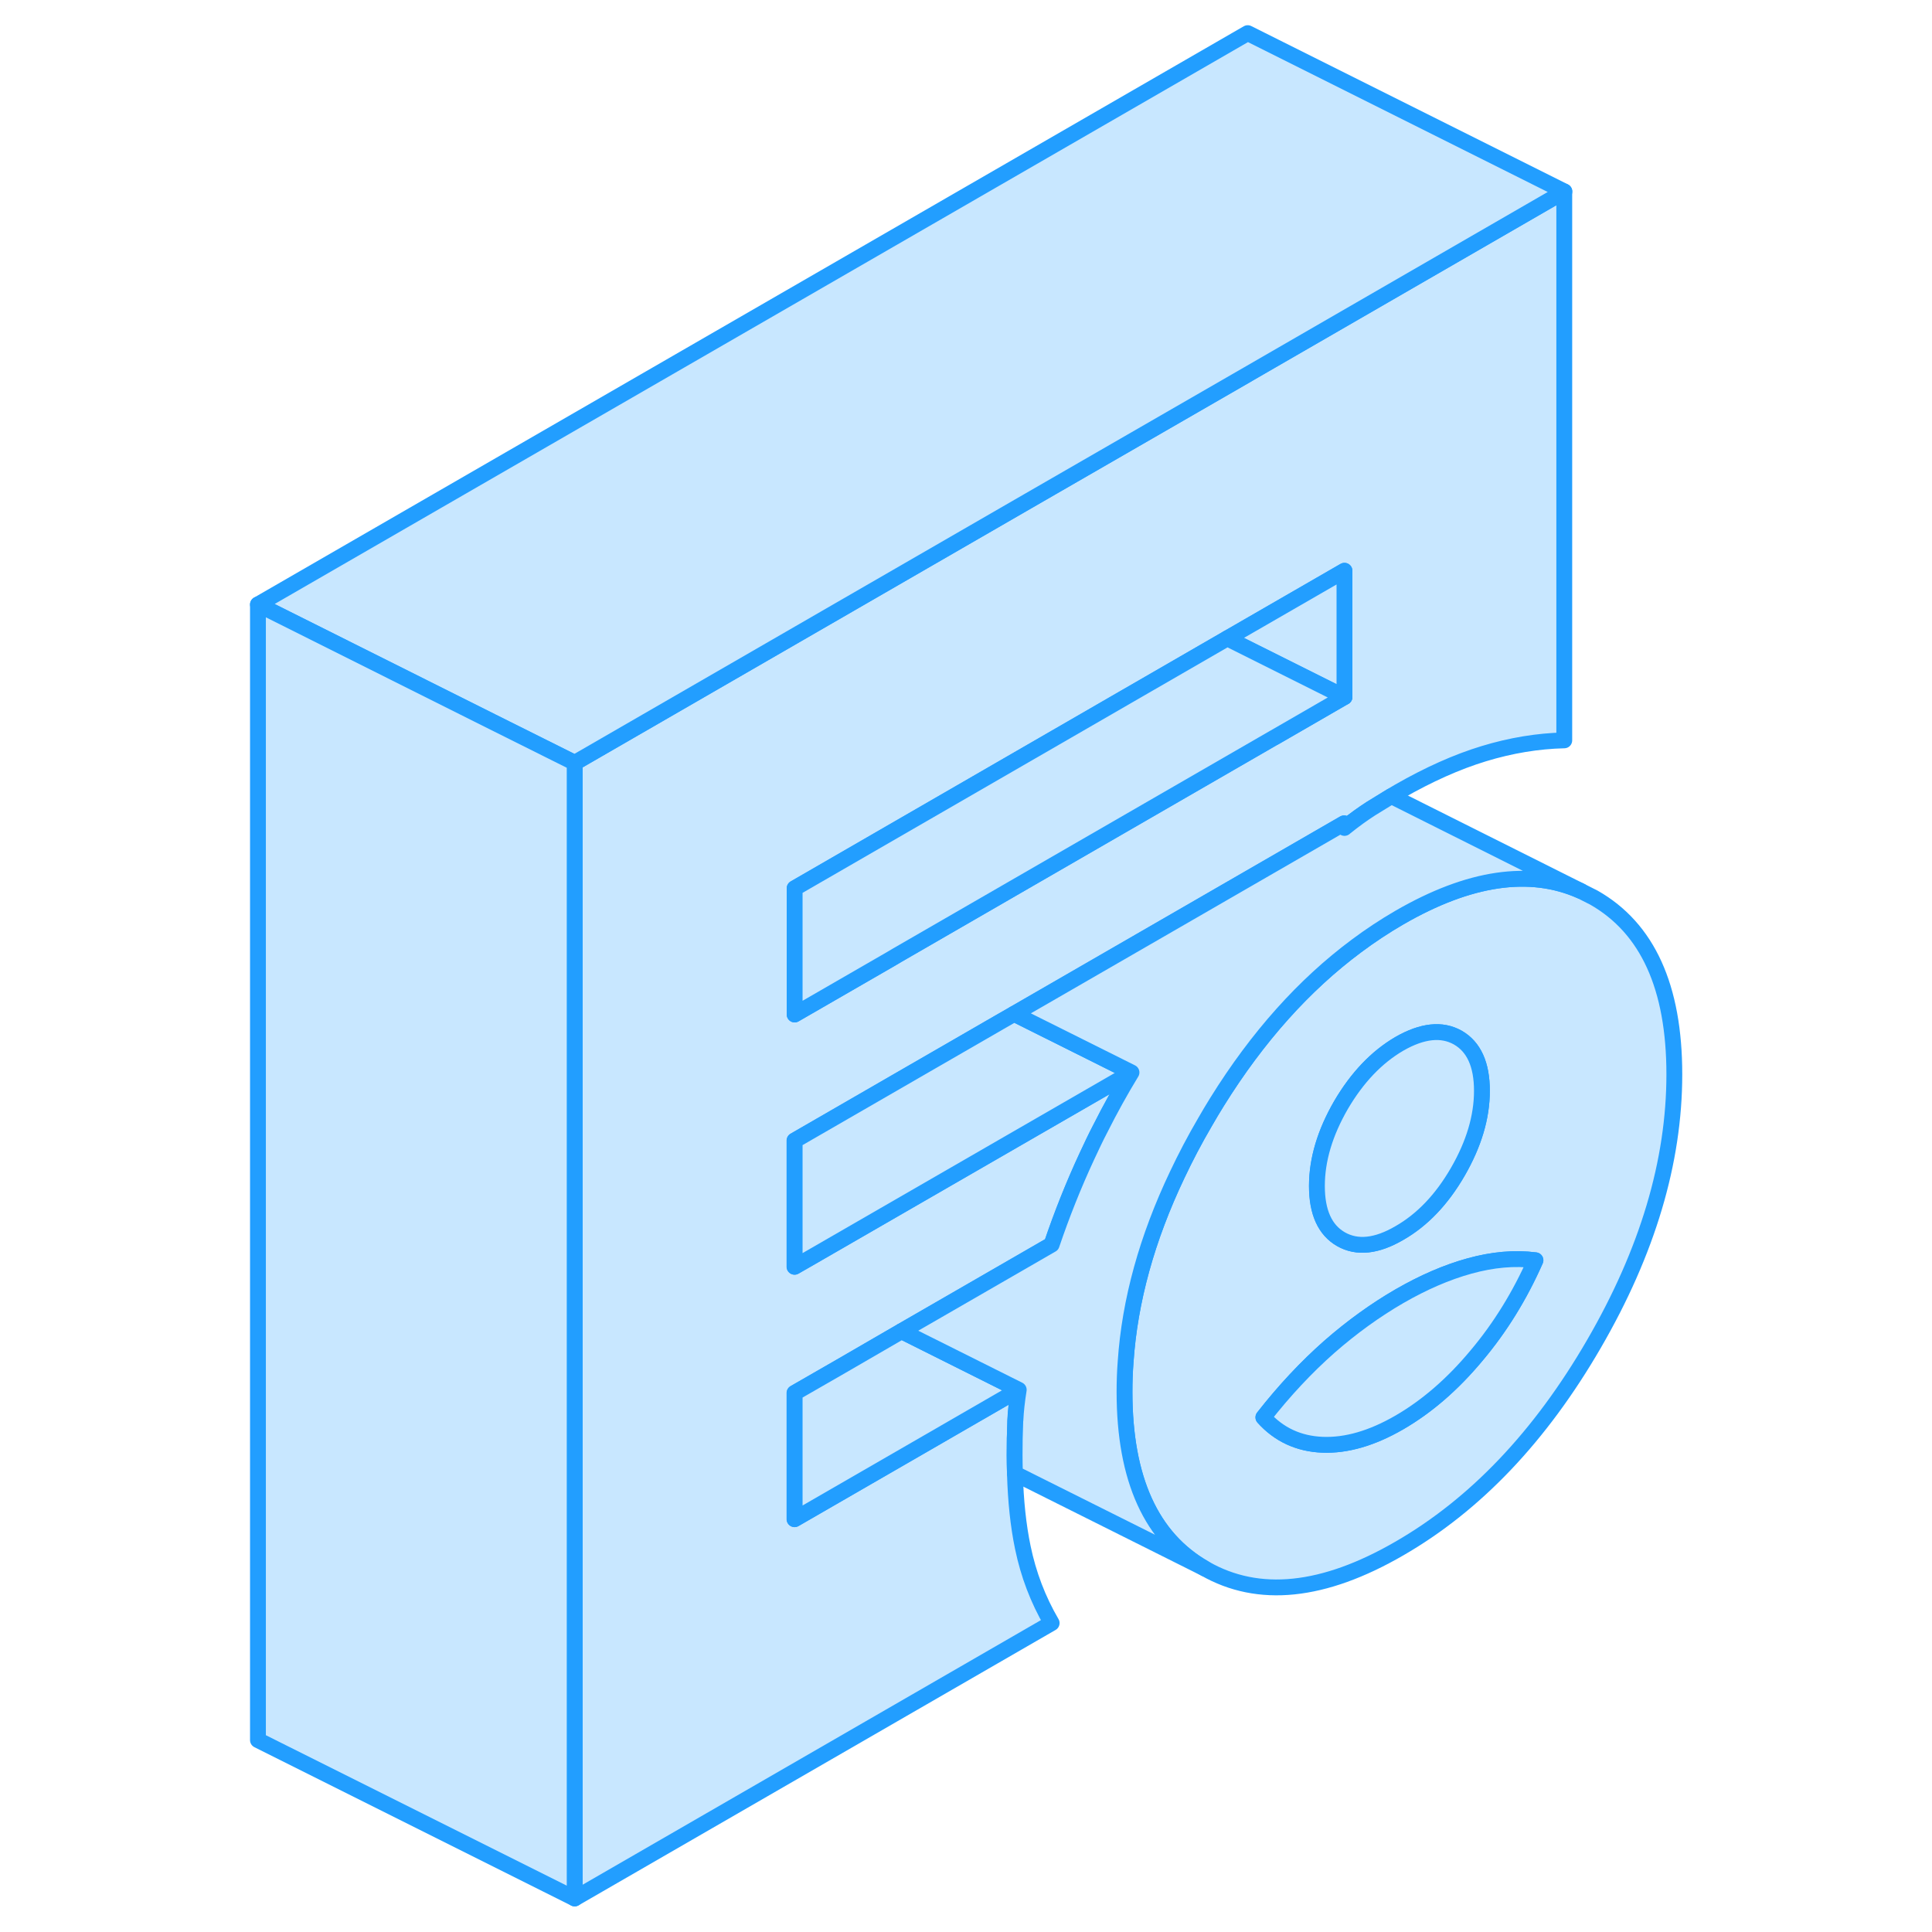 <svg width="48" height="48" viewBox="0 0 94 122" fill="#c8e7ff" xmlns="http://www.w3.org/2000/svg" stroke-width="1px" stroke-linecap="round" stroke-linejoin="round"><path d="M70.898 52.052V52.282C70.898 52.282 70.939 52.252 70.959 52.232L70.898 52.052Z" stroke="#229EFF" stroke-linejoin="round"/><path d="M86.649 56.682L85.819 56.262C82.609 54.832 78.779 55.392 74.369 57.942C73.439 58.482 72.529 59.082 71.659 59.732C68.349 62.192 65.409 65.472 62.859 69.572C62.599 69.992 62.339 70.422 62.089 70.862C61.439 71.972 60.859 73.082 60.339 74.182C58.429 78.192 57.339 82.132 57.079 85.992C57.029 86.632 57.009 87.262 57.009 87.892C57.009 93.402 58.699 97.122 62.089 99.052C65.469 100.982 69.569 100.562 74.369 97.782C79.169 95.012 83.269 90.702 86.649 84.872C90.039 79.032 91.729 73.352 91.729 67.842C91.729 62.332 90.039 58.612 86.649 56.682ZM70.679 69.782C71.699 68.042 72.929 66.752 74.369 65.912C75.819 65.082 77.049 64.952 78.059 65.522C79.069 66.102 79.579 67.222 79.579 68.882C79.579 70.542 79.069 72.242 78.059 73.992C77.049 75.742 75.819 77.032 74.369 77.862C72.929 78.702 71.699 78.832 70.679 78.252C69.669 77.672 69.159 76.552 69.159 74.892C69.159 73.232 69.669 71.532 70.679 69.782ZM79.229 85.612C77.729 87.412 76.109 88.812 74.369 89.822C72.639 90.822 71.019 91.292 69.509 91.232C68.009 91.172 66.759 90.592 65.779 89.502C67.109 87.802 68.499 86.322 69.939 85.052C71.389 83.782 72.869 82.722 74.369 81.852C75.879 80.982 77.349 80.342 78.799 79.942C80.249 79.542 81.629 79.412 82.959 79.582C81.979 81.802 80.739 83.822 79.229 85.612Z" stroke="#229EFF" stroke-linejoin="round"/><path d="M82.96 79.582C81.98 81.802 80.739 83.822 79.229 85.612C77.729 87.412 76.109 88.812 74.369 89.822C72.639 90.822 71.019 91.292 69.509 91.232C68.009 91.172 66.759 90.592 65.779 89.502C67.109 87.802 68.499 86.322 69.939 85.052C71.389 83.782 72.869 82.722 74.369 81.852C75.879 80.982 77.349 80.342 78.799 79.942C80.249 79.542 81.629 79.412 82.96 79.582Z" stroke="#229EFF" stroke-linejoin="round"/><path d="M79.579 68.882C79.579 70.542 79.069 72.242 78.059 73.992C77.049 75.742 75.819 77.032 74.369 77.862C72.929 78.702 71.699 78.832 70.679 78.252C69.669 77.672 69.159 76.552 69.159 74.892C69.159 73.232 69.669 71.532 70.679 69.782C71.699 68.042 72.929 66.752 74.369 65.912C75.819 65.082 77.049 64.952 78.059 65.522C79.069 66.102 79.579 67.222 79.579 68.882Z" stroke="#229EFF" stroke-linejoin="round"/><path d="M70.899 52.052V52.282C70.899 52.282 70.939 52.252 70.96 52.232L70.899 52.052Z" stroke="#229EFF" stroke-linejoin="round"/><path d="M63.499 40.312L70.899 44.012M63.499 40.312L70.899 36.042V44.012M63.499 40.312L36.179 56.092V64.062L42.279 60.542L42.649 60.322L66.449 46.572H66.469L70.899 44.012M64.789 23.642L50.899 31.652L22.289 48.172V119.882L52.409 102.492C51.539 101.002 50.939 99.412 50.589 97.722C50.299 96.332 50.139 94.782 50.089 93.052C50.079 92.672 50.069 92.292 50.069 91.892C50.069 91.162 50.079 90.482 50.109 89.832C50.109 89.782 50.109 89.732 50.109 89.682C50.139 89.082 50.209 88.442 50.319 87.762L46.059 90.222L45.299 90.662L36.169 95.932V87.962L39.089 86.282L42.919 84.062L48.189 81.022L52.399 78.592C53.039 76.702 53.779 74.842 54.619 73.032C54.899 72.432 55.179 71.832 55.489 71.242C56.089 70.052 56.739 68.872 57.439 67.722L37.059 79.482L36.169 79.992V72.022L37.849 71.052L49.159 64.522L50.029 64.022L59.559 58.522L70.869 51.992H70.889V52.052C70.909 52.112 70.929 52.172 70.949 52.232C71.509 51.782 72.049 51.392 72.579 51.052C72.979 50.802 73.409 50.542 73.849 50.272C74.019 50.172 74.189 50.072 74.359 49.972C76.209 48.912 77.989 48.112 79.699 47.592C81.409 47.072 83.099 46.792 84.779 46.752V12.092L64.779 23.642H64.789Z" stroke="#229EFF" stroke-linejoin="round"/><path d="M50.33 87.762L46.07 90.222L45.31 90.662L36.18 95.932V87.962L39.1 86.282L42.93 84.062L50.33 87.762Z" stroke="#229EFF" stroke-linejoin="round"/><path d="M84.789 12.092L64.789 23.642L50.899 31.652L22.289 48.172L17.079 45.572L2.289 38.172L64.789 2.092L84.789 12.092Z" stroke="#229EFF" stroke-linejoin="round"/><path d="M70.899 36.042V44.012L63.499 40.312L70.899 36.042Z" stroke="#229EFF" stroke-linejoin="round"/><path d="M70.9 44.012L66.47 46.572L66.45 46.582L42.65 60.322L42.279 60.542L36.18 64.062V56.092L63.499 40.312L70.9 44.012Z" stroke="#229EFF" stroke-linejoin="round"/><path d="M22.289 48.172V119.882L2.289 109.882V38.172L17.079 45.572L22.289 48.172Z" stroke="#229EFF" stroke-linejoin="round"/><path d="M57.45 67.722L37.07 79.482L36.18 79.992V72.022L37.86 71.052L49.17 64.522L50.04 64.022L55.749 66.872L57.45 67.722Z" stroke="#229EFF" stroke-linejoin="round"/><path d="M85.82 56.262C82.61 54.832 78.78 55.392 74.37 57.942C73.44 58.482 72.53 59.082 71.66 59.732C68.35 62.192 65.41 65.472 62.86 69.572C62.6 69.992 62.34 70.422 62.09 70.862C61.44 71.972 60.86 73.082 60.34 74.182C58.43 78.192 57.34 82.132 57.08 85.992C57.03 86.632 57.01 87.262 57.01 87.892C57.01 93.402 58.7 97.122 62.09 99.052L50.09 93.052C50.08 92.672 50.07 92.292 50.07 91.892C50.07 91.162 50.08 90.482 50.11 89.832C50.11 89.782 50.11 89.732 50.12 89.682C50.15 89.082 50.22 88.442 50.33 87.762L42.93 84.062L48.2 81.022L52.41 78.592C53.05 76.702 53.79 74.842 54.63 73.032C54.91 72.432 55.19 71.832 55.499 71.242C56.099 70.052 56.75 68.872 57.45 67.722L55.749 66.872L50.04 64.022L59.57 58.522L70.88 51.992C70.88 51.992 70.9 52.032 70.9 52.052V52.282C70.9 52.282 70.94 52.252 70.96 52.232C71.52 51.782 72.06 51.392 72.59 51.052C72.99 50.802 73.42 50.542 73.86 50.272L85.82 56.262Z" stroke="#229EFF" stroke-linejoin="round"/></svg>